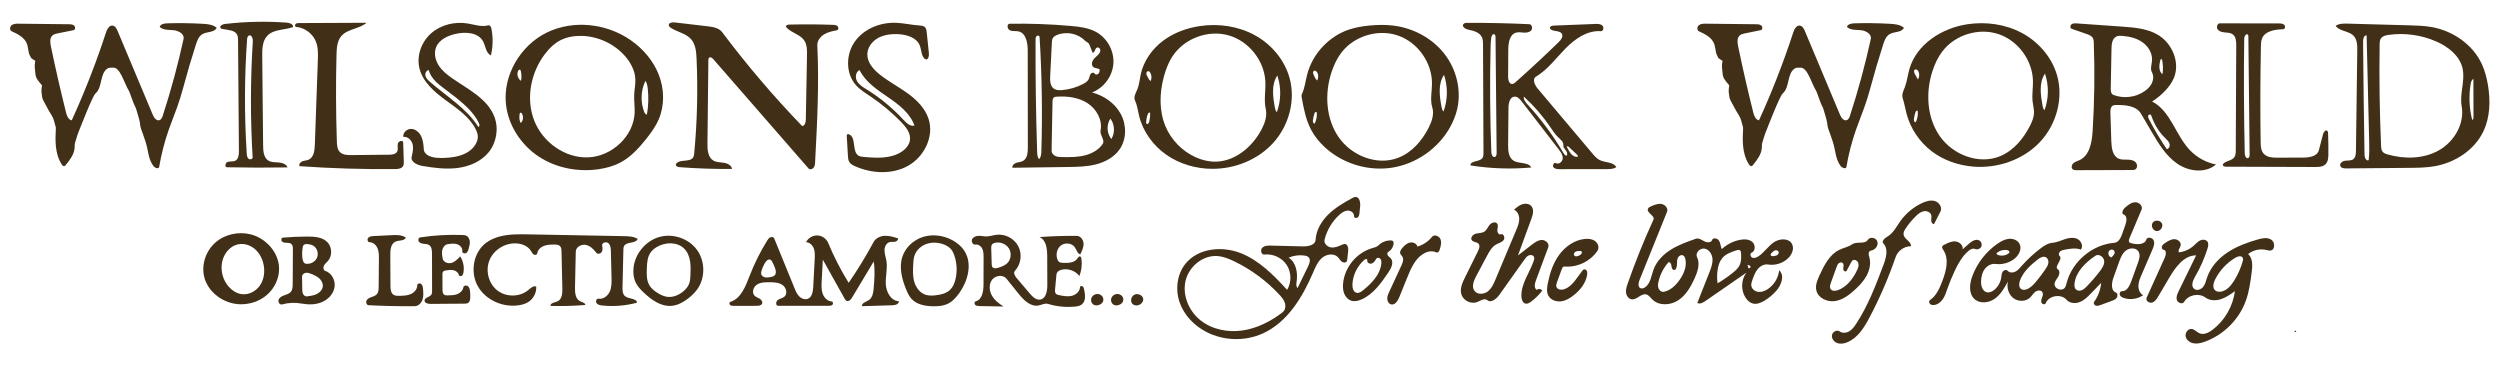 <?xml version="1.0" encoding="UTF-8" standalone="no"?><!DOCTYPE svg PUBLIC "-//W3C//DTD SVG 1.1//EN" "http://www.w3.org/Graphics/SVG/1.1/DTD/svg11.dtd"><svg width="100%" height="100%" viewBox="0 0 3006 440" version="1.1" xmlns="http://www.w3.org/2000/svg" xmlns:xlink="http://www.w3.org/1999/xlink" xml:space="preserve" xmlns:serif="http://www.serif.com/" style="fill-rule:evenodd;clip-rule:evenodd;stroke-linejoin:round;stroke-miterlimit:2;"><rect id="Artboard3" x="0" y="0" width="3005.45" height="439.391" style="fill:none;"/><g><g><path d="M745.946,195.414c-8.011,4.253 -16.893,6.681 -25.864,8.007c-24.972,3.69 -51.413,-1.329 -72.458,-15.268c-21.045,-13.939 -36.211,-36.97 -39.172,-62.038c-4.163,-35.241 17.148,-71.37 49.016,-86.978c31.868,-15.609 71.983,-11.049 101.06,9.291c14.9,10.422 27.224,24.864 33.752,41.835c6.528,16.972 6.958,36.494 -0.218,53.202c-3.716,8.65 -9.309,16.355 -15.176,23.717c-8.764,10.999 -18.519,21.638 -30.94,28.232m-70.801,-147.676c-8.007,3.811 -14.549,10.19 -19.93,17.238c-17.085,22.379 -23.107,53.538 -12.949,79.797c10.157,26.259 37.3,45.764 65.422,44.41c28.123,-1.354 54.149,-25.325 55.392,-53.453c0.325,-7.362 -0.885,-14.729 -0.537,-22.09c0.294,-6.23 1.702,-12.41 1.398,-18.639c-0.506,-10.38 -5.777,-20.055 -12.671,-27.832c-13.798,-15.566 -34.676,-24.596 -55.468,-23.99c-7.1,0.207 -14.244,1.507 -20.657,4.559m102.714,89.994c1.849,-10.407 2.167,-21.085 0.938,-31.583c-0.367,-3.141 -0.921,-6.391 -2.743,-8.977c-5.551,11.52 -6.109,25.343 -1.505,37.272c0.599,1.55 1.648,3.321 3.31,3.288m-152.223,-53.656c-0.949,-0.913 -2.44,0.373 -2.9,1.606c-1.529,4.099 0.114,9.148 3.762,11.563c0.765,-3.998 0.641,-8.163 -0.361,-12.108c-0.097,-0.384 -0.215,-0.787 -0.501,-1.061m0.87,51.434c-1.107,-0.35 -1.759,1.214 -1.856,2.371c-0.292,3.456 -0.473,7.295 1.71,9.989c2.848,-3.042 3.291,-8.063 1.019,-11.556c-0.22,-0.339 -0.488,-0.682 -0.873,-0.804l-0,-0Z" style="fill:#413017;fill-rule:nonzero;"/><path d="M2896.51,30.442c9.217,0.254 18.476,0.513 27.553,2.139c25.434,4.556 49.093,20.875 60.012,44.294c3.76,8.067 5.997,16.773 7.457,25.553c3.099,18.64 2.603,38.471 -5.521,55.531c-10.798,22.674 -34.331,37.779 -59.09,41.985c-10.085,1.713 -20.366,1.807 -30.595,1.896c-25.095,0.219 -50.191,0.437 -75.286,0.656c-2.719,0.023 -6.09,-0.371 -7.056,-2.913c-1.181,-3.109 2.578,-5.925 5.879,-6.331c3.301,-0.406 6.993,0.165 9.66,-1.823c2.905,-2.166 3.212,-6.327 3.259,-9.95c0.53,-40.247 1.06,-80.494 1.59,-120.741c0.083,-6.276 -0.101,-13.26 -4.468,-17.768c-5.781,-5.966 -16.649,-5.109 -21.525,-11.835c3.965,-2.889 9.271,-2.872 14.175,-2.736c24.652,0.681 49.304,1.362 73.956,2.043m33.066,19.523c-17.967,-7.935 -38.164,-10.742 -57.613,-8.008c-3.392,0.476 -7.113,1.334 -9.072,4.144c-1.498,2.148 -1.596,4.94 -1.636,7.559c-0.616,40.517 -0.039,81.052 1.729,121.536c0.112,2.545 0.297,5.282 1.899,7.263c1.463,1.81 3.811,2.61 6.047,3.253c20.358,5.851 43.244,5.44 61.672,-5.002c18.429,-10.442 31.059,-32.113 27.308,-52.96c-2.715,-15.087 4.469,-30.809 1,-45.741c-3.507,-15.095 -17.157,-25.783 -31.334,-32.044m-83.982,-7.435c-3.158,-0.24 -4.269,4.077 -4.243,7.244c0.369,45.519 0.948,91.036 1.736,136.55c0.056,3.215 2.153,7.756 4.973,6.21c0.973,-7.809 0.784,-15.712 0.594,-23.579c-1.02,-42.142 -2.04,-84.283 -3.06,-126.425m128.417,52.352c-2.25,1.171 -2.977,3.992 -3.38,6.496c-2.28,14.187 -1.629,28.839 1.9,42.769c1.278,-0.214 1.577,-1.893 1.575,-3.188c-0.032,-15.359 -0.064,-30.718 -0.095,-46.077Z" style="fill:#413017;fill-rule:nonzero;"/><path d="M804.135,30.461c-0.406,-2.972 3.912,-3.871 6.892,-3.522c13.28,1.555 26.561,3.111 39.841,4.667c6.419,0.752 13.568,1.905 17.451,7.071c29.733,39.562 61.892,77.301 96.235,112.935c3.377,-0.354 4.316,-4.775 4.379,-8.17c0.47,-25.687 0.941,-51.374 1.412,-77.061c0.111,-6.061 0.106,-12.546 -3.247,-17.597c-4.765,-7.18 -14.58,-9.034 -20.78,-15.018c-0.607,-0.586 -1.216,-1.314 -1.16,-2.155c0.104,-1.539 2.12,-2.005 3.661,-2.043c17.531,-0.432 35.074,-0.333 52.599,0.295c2.022,0.072 4.24,0.231 5.696,1.636c1.457,1.405 1.223,4.482 -0.762,4.872c-5.356,1.049 -10.84,2.148 -15.493,5.001c-4.652,2.852 -8.373,7.873 -8.109,13.324c2.264,46.669 -0.195,93.423 -2.653,140.082c-0.126,2.389 -0.306,4.937 -1.746,6.848c-1.44,1.911 -4.63,2.679 -6.203,0.875c-38.158,-43.79 -76.317,-87.579 -114.476,-131.368c-1.284,-1.474 -3.429,-3.055 -4.948,-1.824c-0.869,0.705 -0.952,1.977 -0.964,3.095c-0.372,33.4 -0.744,66.799 -1.116,100.198c-0.084,7.589 0.594,16.614 7.133,20.466c3.758,2.213 8.4,1.972 12.708,2.643c4.309,0.672 9.09,3.076 9.686,7.396c-20.972,0.204 -41.952,-0.491 -62.864,-2.083c-1.964,-0.15 -4.471,-0.813 -4.634,-2.776c-0.101,-1.221 0.863,-2.277 1.898,-2.931c5.935,-3.75 16.03,-0.321 19.197,-6.585c0.666,-1.317 0.82,-2.825 0.959,-4.295c3.569,-37.819 4.516,-75.886 2.832,-113.836c-0.369,-8.312 -1.13,-17.3 -6.632,-23.542c-6.217,-7.053 -16.596,-8.494 -24.433,-13.688c-1.074,-0.712 -2.185,-1.633 -2.359,-2.91l-0,0Z" style="fill:#413017;fill-rule:nonzero;"/><path d="M114.797,112.418c-3.694,3.19 -18.418,41.578 -19.259,43.527c-2.132,4.935 -3.799,10.739 -5.255,15.497c-0.638,2.084 -0.433,4.319 -0.592,6.493c-0.566,7.766 -5.675,14.348 -10.568,20.404c-0.486,0.602 -1.032,1.242 -1.788,1.406c-1.307,0.283 -2.407,-0.955 -3.129,-2.081c-8.55,-13.34 -7.746,-29.23 -7.023,-44.249c-3.716,-13.237 -1.93,-9.538 -8.721,-20.76c-1.01,-1.67 -2.361,-4.34 -4.482,-8.297c-1.518,-2.832 -3.229,-5.456 -3.457,-8.662c-0.37,-5.17 -1.4,-3.911 -0.036,-13.101c-5.754,-6.694 -7.722,-9.023 -8.099,-15.446c-0.377,-6.423 -1.264,-6.46 0.004,-14.014c-6.066,-4.034 -4.27,-2.183 -6.482,-6.404c-2.212,-4.221 -1.786,-9.349 -3.418,-13.825c-2.822,-7.738 -10.985,-11.94 -18.488,-15.335c-2.646,-1.198 -2.279,-5.458 -0.004,-7.264c2.275,-1.805 5.434,-1.856 8.338,-1.824c20.137,0.223 40.274,0.446 60.411,0.669c2.265,0.025 4.755,0.135 6.422,1.668c1.667,1.534 1.461,4.999 -0.759,5.449c-6.302,1.279 -12.603,2.558 -18.905,3.837c-2.264,0.46 -4.641,0.973 -6.378,2.497c-3.515,3.084 -2.875,8.63 -1.923,13.208c5.524,26.557 11.579,53.002 18.162,79.316c1.011,4.043 2.782,8.821 6.88,9.574c15.709,-34.373 29.463,-69.639 41.175,-105.571c1.308,-4.01 3.895,-8.909 8.071,-8.318c3.075,0.436 4.777,3.706 5.979,6.57c14.049,33.485 28.099,66.97 42.148,100.454c1.501,3.577 4.489,7.885 8.155,6.622c2.243,-0.773 3.256,-3.313 3.99,-5.568c9.839,-30.227 18.168,-60.945 24.947,-92.001c1.269,-5.812 -5.76,-9.984 -11.682,-10.548c-5.922,-0.563 -12.674,0.141 -17.01,-3.931c0.902,-3.445 5.349,-4.259 8.908,-4.366c14.391,-0.431 28.8,-0.232 43.174,0.594c5.817,0.335 12.086,0.956 16.444,4.825c-2.756,5.864 -11.623,4.349 -17.216,7.621c-4.351,2.545 -6.247,7.746 -7.789,12.545c-5.542,17.251 -10.659,34.638 -15.344,52.141c-2.089,7.801 -4.491,15.519 -7.199,23.128c-3.267,9.179 -6.977,18.195 -10.193,27.392c-5.044,14.427 -8.861,29.283 -11.397,44.355c-0.51,3.031 -5.285,1.346 -7.067,-1.159c-6.558,-9.217 -5.548,-17.514 -9.466,-29.502c-5.71,-17.477 -5.627,-13.589 -6.808,-23.139c-0.263,-2.121 -3.242,-12.359 -4.57,-16.468c-3.489,-6.54 -6.487,-16.708 -8.155,-20.477c-6.558,-10.631 -10.731,-29.708 -19.988,-28.562c-2.049,0.254 -4.142,-0.194 -5.893,0.9c-9.718,6.074 -5.992,22.691 -14.665,30.18Z" style="fill:#413017;fill-rule:nonzero;"/><path d="M2544.65,126.272c-1.417,0.013 -2.898,0.042 -4.143,0.718c-2.815,1.53 -3.072,5.4 -2.969,8.603c0.367,11.454 0.735,22.908 1.102,34.362c0.256,7.969 1.556,17.58 8.85,20.8c3.202,1.414 6.849,1.17 10.349,1.204c3.5,0.035 7.291,0.501 9.819,2.923c2.527,2.422 2.708,7.388 -0.424,8.952c-1.155,0.577 -2.499,0.593 -3.79,0.597c-22.19,0.069 -44.379,0.138 -66.569,0.207c-1.645,0.005 -3.447,-0.045 -4.691,-1.121c-2.107,-1.82 -1.202,-5.471 0.889,-7.308c2.091,-1.838 4.924,-2.515 7.441,-3.704c12.156,-5.738 14.829,-21.565 15.668,-34.982c2.213,-35.37 2.672,-70.85 1.376,-106.266c-0.066,-1.799 -0.152,-3.663 -0.97,-5.267c-1.449,-2.841 -4.747,-4.12 -7.761,-5.161c-5.961,-2.06 -11.922,-4.121 -17.883,-6.181c-2.087,-0.721 -1.909,-4.066 -0.15,-5.401c1.758,-1.335 4.178,-1.24 6.381,-1.084c18.103,1.281 36.206,2.562 54.309,3.843c14.702,1.041 29.982,2.251 42.744,9.624c17.583,10.157 27.426,33.46 19.623,52.206c-2.451,5.888 -6.38,11.061 -10.8,15.657c-4.599,4.783 -9.772,9.013 -15.372,12.571c22.215,11.348 28.185,40.307 45.351,58.407c8.375,8.83 19.543,14.972 31.486,17.313c-12.605,10.928 -32.727,8.563 -46.482,-0.875c-13.756,-9.438 -22.633,-24.295 -31.08,-38.68c-4.221,-7.19 -8.443,-14.38 -12.665,-21.569c-5.568,-9.484 -18.642,-10.49 -29.639,-10.388m7.21,-83.109c-2.465,-0.194 -5.06,-0.26 -7.276,0.837c-4.881,2.416 -5.631,8.944 -5.734,14.389c-0.302,15.961 -0.604,31.921 -0.905,47.882c-0.057,3.016 0.342,6.759 3.15,7.86c12.426,4.869 27.272,2.978 38.081,-4.85c3.503,-2.536 6.649,-5.731 8.416,-9.678c1.766,-3.948 1.997,-8.725 -0.08,-12.519c-2.328,-4.254 -0.31,-9.447 0.053,-14.283c0.646,-8.583 -4.389,-16.916 -11.401,-21.907c-7.011,-4.992 -15.724,-7.053 -24.304,-7.731m51.708,123.06c-7.453,-7.264 -13.148,-16.32 -16.468,-26.184c-0.308,-0.916 -0.703,-1.955 -1.611,-2.287c-1.18,-0.431 -2.45,0.741 -2.612,1.987c-0.162,1.246 0.424,2.455 0.999,3.572c6.401,12.433 13.564,24.475 21.433,36.036c2.769,-0.337 4.113,-3.89 3.289,-6.556c-0.823,-2.665 -3.033,-4.621 -5.03,-6.568m-3.451,-76.914c0.948,-5.907 0.774,-11.993 -0.509,-17.837c-0.531,-0.13 -1.061,-0.261 -1.592,-0.392c-1.977,6.215 -2.993,14.158 2.101,18.229l0,0Z" style="fill:#413017;fill-rule:nonzero;"/><path d="M2372.3,200.3c-17.792,-1.497 -35.347,-7.553 -49.563,-18.355c-14.635,-11.122 -25.444,-27.186 -30.233,-44.933c-1.702,-6.306 -2.667,-12.811 -4.722,-19.011c-1.44,-4.343 0.954,-8.895 2.597,-13.165c2.699,-7.011 3.443,-14.611 5.509,-21.835c8.518,-29.789 38.92,-49.193 69.557,-53.819c22.25,-3.359 45.687,-0.2 65.543,10.388c19.856,10.588 35.834,28.825 42.228,50.4c8.333,28.118 -0.623,60.155 -20.913,81.329c-20.289,21.175 -50.78,31.46 -80.003,29.001m-48.656,-115.012c-8.548,26.048 -6.812,56.387 9.015,78.771c15.828,22.384 47.038,34.221 72.354,23.701c16.193,-6.729 28.098,-21.175 35.991,-36.834c2.35,-4.664 4.439,-9.613 4.66,-14.831c0.198,-4.67 -1.111,-9.26 -1.642,-13.904c-0.947,-8.275 0.583,-16.631 0.401,-24.958c-0.548,-24.942 -18.125,-48.616 -41.844,-56.353c-23.718,-7.738 -51.874,1.016 -67.024,20.837c-5.372,7.027 -9.153,15.168 -11.911,23.571m135.255,3.181c-7.424,10.974 -5.332,25.549 -2.945,38.581c0.365,1.993 0.826,4.157 2.389,5.448c5.118,-14.056 5.317,-29.848 0.556,-44.029m-156.554,-4.693c-1.642,1.135 -0.812,3.685 0.174,5.421c1.207,2.125 2.414,4.25 3.621,6.375c1.686,-2.727 1.995,-6.26 0.81,-9.239c-0.748,-1.88 -2.941,-3.708 -4.605,-2.557m0.854,50.981c-0.921,2.727 -1.562,5.548 -1.912,8.404c-0.21,1.713 0.482,4.194 2.165,3.815c2.103,-4.144 2.948,-8.916 2.393,-13.53c-0.465,-1.211 -2.231,0.082 -2.646,1.311l-0,0Z" style="fill:#413017;fill-rule:nonzero;"/><path d="M1914.68,184.527c2.56,3.036 5.222,6.154 8.776,7.927c6.651,3.318 16.272,2.031 20.002,8.461c-3.185,2.345 -7.44,2.442 -11.395,2.446c-18.903,0.017 -37.807,0.035 -56.711,0.052c-2.706,0.002 -5.817,-0.184 -7.463,-2.332c-1.645,-2.148 0.669,-6.301 3.004,-4.933c3.474,2.035 7.982,-1.87 8.111,-5.895c0.129,-4.024 -2.454,-7.569 -4.915,-10.756c-14.811,-19.185 -29.623,-38.369 -44.435,-57.554c-2.183,-2.827 -4.944,-5.938 -8.512,-5.769c-5.621,0.267 -7.297,7.706 -7.351,13.333c-0.144,14.881 -0.288,29.762 -0.433,44.643c-0.066,6.84 0.43,14.826 6.066,18.703c6.641,4.567 17.994,1.454 21.842,8.536c-24.377,2.206 -49.028,1.365 -73.197,-2.498c-0.19,-6.001 10.759,-3.959 14.34,-8.778c1.285,-1.73 1.329,-4.054 1.32,-6.209c-0.181,-43.453 -0.362,-86.905 -0.542,-130.357c-0.013,-2.934 -0.046,-5.968 -1.256,-8.64c-2.66,-5.87 -9.822,-7.945 -16.155,-9.139c-3.594,-0.678 -8.341,-3.685 -6.252,-6.688c0.994,-1.429 3.014,-1.578 4.755,-1.585c24.868,-0.102 49.738,0.43 74.578,1.595c3.213,0.15 4.315,4.987 2.232,7.438c-2.082,2.451 -5.691,2.878 -8.901,2.676c-3.21,-0.202 -6.516,-0.843 -9.583,0.127c-7.577,2.396 -9.002,12.33 -9.053,20.277c-0.069,10.912 -0.139,21.823 -0.208,32.735c-0.024,3.786 1.316,8.945 5.089,8.645c1.47,-0.117 2.685,-1.143 3.787,-2.121c17.7,-15.707 35.04,-31.818 52.003,-48.316c2.732,-2.658 5.67,-6.559 3.796,-9.877c-2.779,-4.919 -12.49,-1.827 -14.551,-7.087c0.167,-2.093 2.89,-2.736 4.988,-2.818c16.581,-0.656 33.161,-1.311 49.742,-1.966c3.015,-0.119 6.4,-0.104 8.557,2.006c2.158,2.11 1.134,6.923 -1.875,6.699c-16.309,-1.217 -31.199,9.217 -42.642,20.901c-11.443,11.684 -21.347,25.335 -35.376,33.74c-4.737,2.837 -1.555,10.1 2.005,14.321c21.938,26.019 43.875,52.038 65.813,78.057m-121.58,-139.475c-0.623,4.119 -0.735,8.296 -0.832,12.461c-0.98,41.802 -0.676,83.634 0.911,125.418c0.107,2.797 1.618,6.659 4.274,5.776c1.807,-0.601 2.111,-2.986 2.093,-4.89c-0.442,-46.359 -0.884,-92.719 -1.326,-139.078c-0.013,-1.354 -0.214,-3.005 -1.46,-3.534c-1.892,-0.804 -3.353,1.814 -3.66,3.847m86.636,129.651c0.5,-3.956 -3.277,-6.931 -6.182,-9.662c-3.906,-3.673 -6.795,-8.268 -9.817,-12.696c-9.026,-13.224 -19.607,-25.385 -31.455,-36.153c-0.666,3.581 2.03,6.823 4.494,9.507c16.276,17.726 30.679,37.17 42.892,57.905c0.951,1.614 2.153,3.416 4.015,3.623c1.554,-1.75 0.448,-4.528 -0.985,-6.379c-1.433,-1.851 -3.256,-3.823 -2.962,-6.145m16.225,10.992c-3.228,-3.039 -6.457,-6.078 -9.686,-9.117c-0.758,-0.714 -2.431,-1.099 -2.442,-0.058c1.727,2.701 2.937,5.74 4.962,8.225c2.024,2.486 5.223,4.402 8.346,3.68c0.437,-0.968 -0.406,-2.002 -1.18,-2.73l0,0Z" style="fill:#413017;fill-rule:nonzero;"/><path d="M1676.15,30.872c23.434,3.08 45.824,15.033 60.421,33.622c14.596,18.589 20.895,43.762 15.534,66.781c-1.852,7.948 -5.014,15.566 -9.067,22.65c-14.404,25.169 -40.636,43.224 -69.29,47.69c-28.654,4.466 -59.136,-4.749 -80.517,-24.341c-6.604,-6.052 -12.39,-13.062 -16.609,-20.964c-6.352,-11.896 -8.969,-25.376 -11.376,-38.646c-0.267,-1.471 -0.519,-3.055 0.118,-4.409c3.514,-7.467 4.346,-15.869 6.426,-23.855c6.454,-24.777 26.014,-45.732 50.288,-53.875c7.937,-2.662 16.258,-4.02 24.592,-4.819c9.803,-0.94 19.716,-1.118 29.48,0.166m-75.198,56.062c-8.449,25.839 -6.771,55.877 8.766,78.186c15.537,22.308 46.19,34.435 71.535,24.6c16.415,-6.369 28.748,-20.629 36.66,-36.359c3.774,-7.503 6.734,-16.164 4.274,-24.195c-2.783,-9.086 -0.474,-18.844 -0.363,-28.347c0.292,-25.267 -16.949,-49.786 -40.826,-58.058c-23.877,-8.271 -52.592,0.328 -67.992,20.361c-5.448,7.088 -9.275,15.315 -12.054,23.812m135.328,3.087c-7.465,10.948 -5.369,25.54 -2.973,38.573c0.368,2 0.834,4.174 2.411,5.458c5.114,-14.057 5.316,-29.848 0.562,-44.031m-156.809,-4.489c-1.088,1.059 -0.582,2.871 -0.004,4.275c1.057,2.569 2.198,5.253 4.367,6.99c1.352,-2.696 1.532,-5.953 0.488,-8.782c-0.75,-2.031 -3.301,-3.994 -4.851,-2.483m1.078,50.773c-0.92,2.726 -1.562,5.547 -1.911,8.404c-0.21,1.712 0.481,4.193 2.165,3.814c2.103,-4.143 2.947,-8.916 2.393,-13.53c-0.465,-1.211 -2.232,0.083 -2.647,1.312l0,-0Z" style="fill:#413017;fill-rule:nonzero;"/><path d="M1346.28,179.496c-6.514,9.423 -17.244,15.264 -28.338,18.118c-11.094,2.854 -22.677,3.028 -34.131,3.186c-22.167,0.306 -44.334,0.612 -66.5,0.918c-0.567,-2.708 2.043,-5.092 4.671,-5.955c2.629,-0.863 5.54,-0.889 7.975,-2.202c5.268,-2.841 5.921,-10.002 5.914,-15.986c-0.045,-38.861 -0.091,-77.722 -0.136,-116.583c-0.011,-9.234 -1.872,-20.982 -10.843,-23.171c-3.51,-0.856 -7.412,0.117 -10.682,-1.423c-3.269,-1.539 -3.812,-7.78 -0.198,-7.839c24.476,-0.4 48.972,0.477 73.357,2.625c10.622,0.936 21.552,2.214 30.864,7.407c13.253,7.39 21.583,22.802 20.505,37.937c-1.077,15.136 -11.506,29.213 -25.672,34.651c14.364,3.759 27.601,12.915 34.616,26.001c7.014,13.086 7.041,30.103 -1.402,42.316m-68.64,9.405c8.82,0.074 17.746,0.137 26.321,-1.931c8.575,-2.069 16.9,-6.522 21.872,-13.808c3.213,-4.708 -3.644,-10.696 -2.524,-16.283c2.536,-12.655 -4.917,-25.864 -15.763,-32.86c-10.846,-6.995 -24.375,-8.648 -37.25,-7.746c-1.042,0.073 -2.137,0.18 -2.994,0.778c-1.541,1.075 -1.724,3.246 -1.759,5.125c-0.369,19.7 -0.738,39.401 -1.107,59.102c-0.054,2.844 2.195,5.323 4.811,6.441c2.616,1.117 5.548,1.158 8.393,1.182m41.339,-131.678c-2.615,1.1 -2.364,6.034 -5.191,6.267c-1.163,-2.941 -2.326,-5.883 -3.489,-8.824c-0.37,-0.937 -0.753,-1.895 -1.423,-2.647c-1.141,-1.28 -2.948,-1.786 -4.148,-3.011c-8.453,-8.637 -22.237,-11.552 -33.463,-7.076c-2.176,0.868 -4.372,2.1 -5.477,4.166c-0.831,1.554 -0.937,3.38 -1.025,5.141c-0.669,13.413 -1.339,26.826 -2.008,40.239c-0.271,5.429 -0.118,11.805 4.269,15.016c2.826,2.068 6.62,2.132 10.11,1.836c8.778,-0.745 17.402,-3.261 25.204,-7.353c2.864,-1.502 5.786,-3.404 7.032,-6.387c0.764,-1.829 0.837,-3.946 1.939,-5.593c1.102,-1.646 4.008,-2.285 4.873,-0.503c0.769,1.583 3.27,1.47 4.498,0.21c1.228,-1.26 1.523,-3.133 1.758,-4.877c-1.884,-2.06 -5.43,-1.415 -7.656,-3.1c-2.562,-1.939 -2.149,-6.063 -0.341,-8.718c1.809,-2.656 4.607,-4.472 6.666,-6.938c1.201,-1.437 2.175,-3.255 1.897,-5.107c-0.278,-1.851 -2.299,-3.467 -4.025,-2.741m-69.626,134.184c2.41,-2.339 2.675,-6.055 2.777,-9.413c1.389,-45.609 0.69,-91.281 -2.096,-136.826c-0.034,-0.565 -0.078,-1.159 -0.387,-1.633c-0.767,-1.178 -2.739,-0.837 -3.584,0.287c-0.845,1.123 -0.886,2.637 -0.892,4.043c-0.188,44.808 0.445,89.62 1.899,134.404c0.104,3.195 0.297,6.633 2.283,9.138m85.785,-48.778c-4.886,7.293 -4.391,17.76 1.162,24.558c4.595,-7.403 4.111,-17.622 -1.162,-24.558l-0,0Z" style="fill:#413017;fill-rule:nonzero;"/><path d="M1550.65,94.024c7.269,26.694 -0.817,56.623 -19.254,77.25c-18.437,20.627 -46.352,31.912 -74.018,31.731c-19.484,-0.127 -39.056,-5.769 -55.021,-16.939c-15.966,-11.17 -28.13,-27.966 -32.742,-46.897c-1.522,-6.25 -2.263,-12.768 -4.962,-18.607c-1.871,-4.047 0.914,-8.549 2.669,-12.647c2.528,-5.9 2.947,-12.451 4.334,-18.717c3.508,-15.858 13.425,-29.95 26.328,-39.814c12.903,-9.864 28.636,-15.66 44.702,-18.037c22.513,-3.331 46.225,0.05 66.172,11.007c19.947,10.957 35.813,29.711 41.792,51.67m-149.456,57.434c6.857,16.659 20.333,30.486 36.809,37.77c6.725,2.972 13.963,4.894 21.312,5.143c24.483,0.831 46.422,-17.248 57.701,-38.994c3.857,-7.435 6.81,-15.93 4.954,-24.098c-2.46,-10.822 0.018,-22.115 -0.523,-33.2c-1.24,-25.354 -20.066,-48.883 -44.532,-55.654c-24.465,-6.77 -52.71,3.733 -66.807,24.843c-5.028,7.529 -8.318,16.101 -10.678,24.841c-5.252,19.455 -5.905,40.714 1.764,59.349m134.691,-60.663c-7.465,10.947 -5.368,25.54 -2.972,38.572c0.367,2.001 0.834,4.174 2.41,5.459c5.114,-14.057 5.316,-29.848 0.562,-44.031m-155.051,-5.223c-1.229,-0.138 -2.281,1.069 -2.428,2.298c-0.148,1.228 0.358,2.433 0.881,3.555c1.054,2.262 2.277,4.533 4.205,6.119c1.568,-3.235 1.347,-7.271 -0.564,-10.317c-0.489,-0.78 -1.178,-1.553 -2.094,-1.655m-2.68,61.477c-0.021,0.632 0.006,1.339 0.456,1.783c1.163,1.147 2.83,-0.795 3.21,-2.383c0.837,-3.491 1.206,-7.094 1.094,-10.683c-0.586,-1.197 -2.337,0.123 -2.803,1.372c-1.18,3.17 -1.844,6.531 -1.957,9.911Z" style="fill:#413017;fill-rule:nonzero;"/><path d="M1116.87,63.729c0.331,3.196 -0.283,7.614 -3.488,7.843c-5.656,-2.609 -5.131,-10.638 -7.296,-16.479c-3.655,-9.863 -15.703,-13.571 -26.213,-14.009c-8.187,-0.341 -16.665,0.566 -23.867,4.477c-7.201,3.91 -12.901,11.271 -13.121,19.463c-0.261,9.784 6.935,18.138 14.558,24.277c10.554,8.499 22.678,14.824 33.672,22.746c10.994,7.922 21.187,17.987 25.386,30.871c6.857,21.036 -5.066,45.361 -24.321,56.259c-19.255,10.898 -43.76,9.719 -63.983,0.743c-2.72,-1.207 -5.527,-2.676 -7.047,-5.233c-1.273,-2.141 -1.453,-4.736 -1.602,-7.222c-0.474,-7.905 -0.948,-15.81 -1.421,-23.715c-0.048,-0.798 -0.034,-1.738 0.609,-2.214c0.54,-0.401 1.301,-0.286 1.934,-0.058c9.42,3.392 3.169,21.107 11.972,25.877c1.723,0.935 3.737,1.134 5.689,1.314c15.498,1.422 32.286,2.392 45.403,-5.983c5.148,-3.286 9.626,-8.308 10.398,-14.366c1.049,-8.238 -4.798,-15.634 -10.587,-21.588c-11.222,-11.54 -23.648,-21.91 -37.01,-30.886c-6.063,-4.072 -12.404,-7.93 -17.283,-13.365c-12.626,-14.065 -12.337,-37.06 -1.408,-52.48c10.928,-15.421 30.6,-23.298 49.487,-22.596c9.403,0.35 18.643,2.596 28.031,3.221c2.314,0.154 4.843,0.29 6.564,1.844c1.777,1.603 2.136,4.212 2.383,6.593c0.853,8.222 1.707,16.444 2.561,24.666m-74.858,43.778c16.402,10.154 31.412,22.554 44.481,36.743c3.499,3.799 8.084,8.12 13.045,6.683c-5.311,-14.954 -18.856,-25.21 -31.947,-34.181c-13.091,-8.97 -27.041,-18.241 -34.011,-32.498c-4.726,2.013 -5.592,8.812 -3.1,13.304c2.492,4.492 7.165,7.245 11.532,9.949l0,-0Z" style="fill:#413017;fill-rule:nonzero;"/><path d="M422.732,186.478c15.018,-0.156 30.036,-0.313 45.054,-0.469c3.643,-0.038 7.98,-0.47 9.721,-3.67c1.551,-2.851 0.153,-6.421 0.813,-9.599c0.66,-3.177 6.353,-4.737 6.458,-1.494c0.247,7.663 0.495,15.326 0.742,22.989c0.058,1.792 0.095,3.676 -0.738,5.264c-1.737,3.311 -6.203,3.778 -9.942,3.811c-38.272,0.339 -76.558,-0.83 -114.739,-3.503c-1.036,-2.322 1.097,-4.94 3.467,-5.861c2.371,-0.921 5.04,-0.879 7.381,-1.873c6.2,-2.632 7.351,-10.769 7.591,-17.5c1.21,-33.983 2.42,-67.967 3.631,-101.95c0.266,-7.482 0.496,-15.199 -2.162,-22.198c-3.738,-9.841 -13.407,-17.151 -23.894,-18.064c-1.491,-0.13 -1.788,-2.459 -0.71,-3.499c1.078,-1.039 2.735,-1.107 4.232,-1.114c27.048,-0.125 54.096,-0.25 81.145,-0.375c-8.759,7.559 -22.907,7.198 -30.388,16.023c-5.065,5.975 -5.56,14.462 -5.762,22.294c-0.899,34.863 -0.76,69.752 0.415,104.607c0.147,4.366 0.473,9.143 3.459,12.332c3.461,3.699 9.16,3.902 14.226,3.849l-0,0Z" style="fill:#413017;fill-rule:nonzero;"/><path d="M590.913,34.523c2.062,10.574 1.849,21.586 -0.621,32.073c-6.076,-2.66 -6.312,-11.039 -9.463,-16.875c-5.673,-10.505 -20.366,-11.646 -32.047,-9.178c-9.95,2.103 -20.567,6.78 -24.375,16.21c-2.828,7.002 -1.107,15.225 2.895,21.628c4.003,6.403 10.026,11.268 16.219,15.59c19.275,13.45 42.9,24.716 51.061,46.757c5.249,14.178 2.368,31.06 -7.286,42.695c-9.023,10.872 -22.993,16.744 -37.006,18.547c-14.014,1.803 -28.225,-0.071 -42.161,-2.393c-6.382,-1.063 -14.609,-4.82 -13.123,-11.117c1.178,-4.99 2.356,-10.224 1.048,-15.182c-1.309,-4.957 -5.994,-9.429 -11.058,-8.627c-0.923,-5.173 4.48,-9.955 9.726,-9.662c5.247,0.294 9.664,4.406 11.869,9.176c2.205,4.77 2.618,10.143 2.998,15.384c0.548,7.55 10.287,10.09 17.854,10.307c16.68,0.478 36.236,-2.211 44.552,-16.679c1.613,-2.807 2.694,-5.998 2.573,-9.233c-0.108,-2.913 -1.176,-5.708 -2.471,-8.319c-7.552,-15.224 -22.457,-25.132 -36.189,-35.144c-13.732,-10.012 -27.701,-22.033 -31.627,-38.568c-3.608,-15.196 2.637,-31.939 14.447,-42.159c11.81,-10.22 28.477,-14.06 43.881,-11.484c8.183,1.369 16.558,4.414 24.547,2.17c2.013,-0.565 3.357,2.03 3.757,4.083m-15.097,113.343c-6.082,-12.281 -16.587,-21.739 -27.283,-30.308c-3.906,-3.128 -7.871,-6.181 -11.892,-9.158c-8.775,-6.493 -18.465,-13.526 -21.114,-24.116c-3.004,0.253 -4.699,3.962 -3.974,6.889c0.725,2.926 3.053,5.145 5.318,7.135c20.043,17.621 44.083,31.733 58.293,54.322c1.795,-0.45 1.473,-3.106 0.652,-4.764Z" style="fill:#413017;fill-rule:nonzero;"/><path d="M316.392,175.391c0.065,6.513 0.712,14.137 6.206,17.636c3.618,2.305 8.224,2.01 12.501,2.336c4.278,0.327 9.145,1.897 10.614,5.927c-24.259,0.386 -48.525,0.333 -72.782,-0.159c-3.077,-0.062 -2.108,-5.437 0.799,-6.447c2.907,-1.01 6.3,-0.034 9.071,-1.372c3.995,-1.929 4.513,-7.309 4.478,-11.745c-0.351,-44.337 -0.702,-88.673 -1.053,-133.01c-0.018,-2.275 -0.056,-4.637 -1.051,-6.683c-2.892,-5.945 -11.186,-5.681 -17.66,-7.018c-0.869,-0.179 -1.797,-0.447 -2.33,-1.156c-1.654,-2.202 2.015,-4.485 4.75,-4.809c24.791,-2.936 49.864,-3.501 74.762,-1.682c3.519,0.257 8.18,1.887 7.677,5.379c-10.347,3.726 -23.195,2.366 -30.832,10.279c-6.037,6.257 -6.315,15.919 -6.228,24.613c0.359,35.97 0.718,71.941 1.078,107.911m-12.624,13.809c-2.775,-46.433 -2.7,-93.037 0.225,-139.461c0.212,-3.368 -1.454,-8.277 -4.603,-7.067c-1.777,0.683 -2.186,2.968 -2.32,4.867c-3.199,45.629 -3.322,91.474 -0.367,137.12c0.144,2.22 0.41,4.683 2.084,6.148c1.674,1.464 5.114,0.614 4.981,-1.607Z" style="fill:#413017;fill-rule:nonzero;"/><path d="M2721.68,184.603c3.979,4.661 10.937,5 17.065,4.978c10.217,-0.036 20.435,-0.072 30.652,-0.108c7.448,-0.026 16.883,-1.496 18.757,-8.704c1.684,-6.476 3.367,-12.951 5.051,-19.427c0.646,-2.485 2.949,-5.639 5.002,-4.097c0.931,0.698 1.055,2.023 1.096,3.186c0.289,8.222 0.407,16.45 0.353,24.677c-0.028,4.419 -0.306,9.327 -3.46,12.422c-3.161,3.101 -8.084,3.277 -12.513,3.262c-35.69,-0.118 -71.379,-0.237 -107.068,-0.355c-1.611,-0.006 -3.725,-0.438 -3.878,-2.042c-0.093,-0.975 0.676,-1.812 1.465,-2.391c3.922,-2.878 9.794,-3.117 12.49,-7.165c1.519,-2.281 1.583,-5.198 1.595,-7.939c0.192,-42.13 0.383,-84.259 0.574,-126.389c0.022,-4.762 -0.293,-10.248 -4.085,-13.13c-2.591,-1.97 -6.08,-2.106 -9.323,-2.378c-3.244,-0.272 -6.807,-0.947 -8.793,-3.527c-1.985,-2.579 -0.702,-7.436 2.553,-7.431c23.636,0.039 47.272,0.078 70.909,0.117c2.291,0.004 4.837,0.107 6.466,1.718c1.63,1.61 1.046,5.199 -1.244,5.264c-9.755,0.28 -21.574,1.887 -25.393,10.867c-1.274,2.995 -1.364,6.341 -1.43,9.595c-0.783,38.369 -0.887,76.752 -0.314,115.125c0.073,4.869 0.311,10.169 3.473,13.872m-18.477,5.437c1.537,-0.623 1.762,-2.67 1.744,-4.329c-0.502,-47.29 -1.004,-94.58 -1.506,-141.87c-0.007,-0.716 -0.033,-1.486 -0.462,-2.059c-1.685,-2.245 -4.468,1.644 -4.508,4.451c-0.655,46.129 -0.438,92.27 0.65,138.391c0.063,2.679 1.599,6.424 4.082,5.416l-0,0Z" style="fill:#413017;fill-rule:nonzero;"/><path d="M2143.53,112.418c-3.693,3.19 -18.417,41.578 -19.259,43.527c-2.132,4.935 -3.798,10.739 -5.255,15.497c-0.638,2.084 -0.433,4.319 -0.591,6.493c-0.566,7.766 -5.675,14.348 -10.569,20.404c-0.486,0.602 -1.031,1.242 -1.787,1.406c-1.308,0.283 -2.408,-0.955 -3.129,-2.081c-8.55,-13.34 -7.746,-29.23 -7.023,-44.249c-3.717,-13.237 -1.93,-9.538 -8.721,-20.76c-1.01,-1.67 -2.361,-4.34 -4.482,-8.297c-1.519,-2.832 -3.229,-5.456 -3.458,-8.662c-0.369,-5.17 -1.4,-3.911 -0.036,-13.101c-5.754,-6.694 -7.721,-9.023 -8.099,-15.446c-0.377,-6.423 -1.263,-6.46 0.005,-14.014c-6.067,-4.034 -4.27,-2.183 -6.482,-6.404c-2.212,-4.221 -1.786,-9.349 -3.419,-13.825c-2.821,-7.738 -10.985,-11.94 -18.488,-15.335c-2.646,-1.198 -2.278,-5.458 -0.003,-7.264c2.275,-1.805 5.433,-1.856 8.337,-1.824c20.137,0.223 40.274,0.446 60.412,0.669c2.265,0.025 4.754,0.135 6.421,1.668c1.668,1.534 1.461,4.999 -0.759,5.449c-6.301,1.279 -12.603,2.558 -18.905,3.837c-2.264,0.46 -4.64,0.973 -6.377,2.497c-3.516,3.084 -2.876,8.63 -1.923,13.208c5.523,26.557 11.579,53.002 18.162,79.316c1.011,4.043 2.781,8.821 6.88,9.574c15.708,-34.373 29.463,-69.639 41.175,-105.571c1.307,-4.01 3.894,-8.909 8.07,-8.318c3.076,0.436 4.778,3.706 5.98,6.57c14.049,33.485 28.098,66.97 42.148,100.454c1.5,3.577 4.488,7.885 8.155,6.622c2.243,-0.773 3.256,-3.313 3.99,-5.568c9.838,-30.227 18.167,-60.945 24.947,-92.001c1.269,-5.812 -5.761,-9.984 -11.682,-10.548c-5.922,-0.563 -12.674,0.141 -17.01,-3.931c0.901,-3.445 5.348,-4.259 8.908,-4.366c14.39,-0.431 28.8,-0.232 43.173,0.594c5.817,0.335 12.087,0.956 16.444,4.825c-2.755,5.864 -11.623,4.349 -17.216,7.621c-4.35,2.545 -6.246,7.746 -7.788,12.545c-5.542,17.251 -10.659,34.638 -15.345,52.141c-2.088,7.801 -4.49,15.519 -7.198,23.128c-3.267,9.179 -6.978,18.195 -10.193,27.392c-5.044,14.427 -8.862,29.283 -11.397,44.355c-0.51,3.031 -5.285,1.346 -7.067,-1.159c-6.558,-9.217 -5.549,-17.514 -9.466,-29.502c-5.711,-17.477 -5.628,-13.589 -6.809,-23.139c-0.262,-2.121 -3.241,-12.359 -4.569,-16.468c-3.489,-6.54 -6.488,-16.708 -8.156,-20.477c-6.558,-10.631 -10.731,-29.708 -19.987,-28.562c-2.049,0.254 -4.143,-0.194 -5.894,0.9c-9.718,6.074 -5.991,22.691 -14.665,30.18Z" style="fill:#413017;fill-rule:nonzero;"/></g><g><path d="M1050.45,290.936c2.553,-4.746 8.176,-7.185 13.561,-7.393c5.385,-0.207 10.648,1.444 15.784,3.076c0.46,2.037 -1.721,3.772 -3.783,4.104c-2.062,0.331 -4.214,-0.138 -6.24,0.369c-4.084,1.023 -6.252,5.699 -6.246,9.909c0.006,4.21 1.571,8.246 2.279,12.395c1.589,9.314 -1.175,18.831 -0.724,28.269c0.451,9.438 6.179,20.137 15.62,20.493c0.54,3.329 -4.039,4.782 -7.409,4.886c-12.266,0.381 -24.533,0.747 -36.799,1.098c-0.649,-3.853 4.839,-5.13 8.13,-7.237c4.557,-2.917 5.452,-9.083 5.903,-14.474c0.892,-10.669 1.78,-21.472 0.007,-32.03c-8.633,14.408 -17.266,28.817 -25.898,43.225c-1.462,2.44 -3.954,5.258 -6.579,4.164c-1.226,-0.511 -1.96,-1.75 -2.609,-2.91c-8.692,-15.556 -17.385,-31.113 -26.078,-46.669c-0.459,8.586 -0.918,17.172 -1.377,25.758c-0.272,5.077 -0.523,10.308 1.16,15.106c1.682,4.798 5.799,9.112 10.874,9.423c1.705,0.105 2.083,2.773 0.856,3.962c-1.226,1.189 -3.121,1.26 -4.829,1.259c-20.141,-0.007 -40.282,-0.013 -60.424,-0.02c-3.037,-0.001 -3.002,-5.047 -0.58,-6.879c2.423,-1.832 5.802,-2.094 8.099,-4.081c4.138,-3.577 2.245,-10.912 -2.233,-14.053c-4.478,-3.141 -10.327,-3.29 -15.797,-3.323c-5.171,-0.031 -10.684,0.033 -15.007,2.871c-4.324,2.839 -6.47,9.562 -2.865,13.27c1.674,1.723 4.125,2.399 6.177,3.648c2.052,1.25 3.846,3.713 2.911,5.926c-0.966,2.287 -4.005,2.64 -6.488,2.645c-9.191,0.02 -18.381,0.04 -27.572,0.06c-1.535,0.004 -3.215,-0.043 -4.382,-1.042c-1.166,-0.998 -1.188,-3.309 0.277,-3.769c12.732,-3.999 18.219,-18.515 23.026,-30.964c5.706,-14.776 12.78,-29.023 21.103,-42.5c0.991,-1.605 2.084,-3.277 3.777,-4.108c1.694,-0.832 4.149,-0.405 4.861,1.342c8.109,19.879 16.219,39.758 24.328,59.637c1.46,3.58 2.986,7.261 5.717,9.997c2.731,2.736 7.004,4.314 10.557,2.79c4.977,-2.134 5.978,-8.626 6.265,-14.034c0.594,-11.207 1.188,-22.413 1.782,-33.619c0.227,-4.274 0.434,-8.687 -1.046,-12.703c-1.479,-4.016 -5.107,-7.564 -9.387,-7.563c2.48,-5.014 8.037,-8.338 13.627,-8.152c5.59,0.185 10.914,3.87 13.056,9.037c6.883,16.601 15.117,32.641 24.595,47.91c10.9,-15.8 20.927,-32.202 30.02,-49.106m-118.929,40.048c2.117,-2.317 1.39,-5.984 0.293,-8.925c-0.932,-2.502 -2.04,-4.938 -3.311,-7.286c-0.533,-0.985 -1.152,-2.009 -2.157,-2.503c-2.351,-1.157 -4.881,1.2 -6.261,3.427c-1.959,3.164 -3.477,6.601 -4.496,10.18c-0.324,1.137 -0.599,2.333 -0.375,3.493c0.404,2.087 2.379,3.583 4.448,4.069c2.069,0.486 4.233,0.159 6.329,-0.19c2.004,-0.333 4.16,-0.765 5.53,-2.265Z" style="fill:#413017;fill-rule:nonzero;"/><path d="M1629.98,236.814c4.842,0.071 5.924,6.805 5.434,11.623c-0.255,2.496 -0.509,4.993 -0.763,7.49c-0.205,2.012 -0.52,4.239 -2.081,5.525c-1.561,1.286 -4.661,0.436 -4.498,-1.579c0.309,-3.807 -3.817,-6.819 -7.633,-6.66c-3.816,0.16 -7.16,2.546 -9.992,5.108c-8.727,7.894 -15.015,18.449 -17.801,29.883c-1.084,4.452 3.306,8.717 7.851,9.305c4.544,0.588 8.988,-1.361 13.175,-3.224c1.133,-0.504 2.339,-1.017 3.57,-0.866c3.573,0.438 4.144,5.344 3.743,8.92c-0.359,3.205 -0.717,6.409 -1.076,9.614c-0.09,0.807 -0.191,1.645 -0.614,2.339c-1.21,1.981 -4.336,1.659 -6.142,0.199c-1.805,-1.46 -2.855,-3.654 -4.476,-5.316c-4.838,-4.963 -13.571,-3.712 -18.879,0.747c-5.307,4.458 -8.075,11.156 -10.809,17.525c-12.806,29.827 -30.904,59.996 -60.454,73.427c-21.243,9.655 -46.871,9.07 -67.651,-1.544c-14.597,-7.456 -26.924,-19.97 -32.395,-35.421c-5.47,-15.45 -3.432,-33.78 6.769,-46.609c14.984,-18.845 43.72,-21.795 66.168,-13.091c22.448,8.705 39.948,26.542 56.185,44.319c5.435,-8.946 5.274,-20.99 -0.397,-29.787c-5.672,-8.797 -16.574,-13.916 -26.966,-12.66c-3.684,0.446 -5.153,-5.46 -2.561,-8.116c2.593,-2.655 6.763,-2.742 10.474,-2.653c12.832,0.31 25.665,0.621 38.497,0.931c6.334,0.153 14.808,-1.522 15.18,-7.847c0.681,-11.607 6.986,-22.33 15.27,-30.489c8.285,-8.158 18.473,-14.079 28.673,-19.662c1.312,-0.718 2.703,-1.452 4.199,-1.431m-165.788,71.076c-17.745,-1.484 -34.79,12.611 -38.73,29.977c-3.94,17.366 4.12,36.256 18.074,47.319c13.955,11.062 32.887,14.75 50.506,12.161c17.618,-2.588 33.996,-10.992 48.124,-21.833c3.246,-2.491 3.983,-7.279 2.779,-11.19c-1.203,-3.91 -3.959,-7.129 -6.744,-10.126c-15.409,-16.589 -33.953,-30.256 -54.359,-40.066c-6.23,-2.994 -12.762,-5.666 -19.65,-6.242m104.028,-0.664c-6.334,-0.86 -12.899,0.045 -18.764,2.587c9.025,5.669 11.13,18.08 9.612,28.629c-0.394,2.738 -0.832,5.934 1.105,7.907c4.266,-8.792 8.533,-17.584 12.799,-26.376c1.613,-3.324 3.127,-7.608 0.716,-10.407c-1.324,-1.536 -3.458,-2.067 -5.468,-2.34Z" style="fill:#413017;fill-rule:nonzero;"/><path d="M2125.56,347.617c7.611,-5.039 12.787,-13.595 13.718,-22.675c6.928,6.273 2.637,17.964 -3.613,24.913c-4.052,4.507 -8.759,8.424 -13.926,11.59c-4.251,2.604 -9.289,4.756 -14.114,3.505c-3.656,-0.948 -6.589,-3.74 -8.668,-6.892c-5.893,-8.934 -5.556,-21.538 0.806,-30.144c-16.397,11.341 -32.794,22.681 -49.191,34.022c-2.902,2.007 -6.662,4.076 -9.732,2.335c4.819,-12.208 9.637,-24.417 14.456,-36.625c2.06,-5.222 4.157,-10.657 3.793,-16.259c-0.363,-5.601 -3.944,-11.416 -9.463,-12.442c-5.519,-1.026 -11.554,5.072 -9.117,10.129c3.88,8.051 0.758,17.622 -2.952,25.754c-4.63,10.149 -10.501,20.293 -19.863,26.36c-9.362,6.067 -23.011,6.759 -30.926,-1.102c-2.315,-2.299 -4.291,-5.347 -7.47,-6.076c-6.107,-1.402 -11.117,6.705 -17.333,5.919c-3.762,-0.476 -6.4,-4.27 -6.838,-8.037c-0.438,-3.767 0.807,-7.504 2.058,-11.085c9.088,-26.02 19.406,-51.612 30.905,-76.661c2.188,-4.766 -8.451,-8.059 -6.67,-12.991c0.571,-1.582 2.262,-2.413 3.801,-3.09c4.015,-1.763 8.332,-3.567 12.648,-2.79c4.315,0.777 8.208,5.353 6.567,9.42c-11.033,27.348 -22.066,54.695 -33.099,82.043c-1.36,3.37 -2.199,8.224 1.09,9.77c1.734,0.815 3.82,0.127 5.416,-0.935c6.748,-4.494 7.563,-13.828 10.342,-21.444c3.723,-10.205 11.846,-18.331 21.065,-24.076c9.219,-5.746 19.57,-9.374 29.825,-12.957c3.421,-1.196 6.874,1.324 10.073,3.024c3.2,1.699 8.246,1.98 9.411,-1.451c1.14,-3.354 6.598,-2.251 8.425,0.783c1.827,3.035 1.736,6.882 3.289,10.065c6.12,-5.712 13.893,-9.634 22.124,-11.161c5.034,-0.935 10.759,-0.805 14.601,2.579c3.842,3.385 3.917,10.86 -0.806,12.836c-2.404,1.006 -1.59,5.086 0.828,6.057c2.418,0.971 5.153,-0.2 7.321,-1.646c6.895,-4.599 11.524,-11.993 18.321,-16.736c6.797,-4.744 17.941,-5.495 21.944,1.762c3.023,5.478 0.165,12.525 -4.251,16.958c-6.265,6.29 -15.642,9.319 -24.403,7.882c-4.713,-0.773 -9.464,1.868 -12.508,5.548c-3.044,3.679 -4.71,8.276 -6.32,12.772c-0.855,2.386 -1.722,4.902 -1.305,7.403c0.657,3.936 4.531,6.787 8.5,7.208c3.969,0.422 7.914,-1.158 11.241,-3.362m-106.045,-11.041c5.147,-7.334 8.987,-16.413 6.943,-25.136c-0.404,-1.723 -1.165,-3.55 -2.751,-4.335c-2.205,-1.091 -4.97,0.466 -6.115,2.644c-1.145,2.177 -1.129,4.753 -1.191,7.212c-0.062,2.46 -0.287,5.079 -1.784,7.031c-0.989,1.29 -3.217,0.516 -4.017,-0.899c-0.801,-1.415 -0.743,-3.138 -1.113,-4.721c-0.37,-1.583 -1.543,-3.267 -3.166,-3.168c-5.877,6.553 -10.076,14.599 -12.088,23.168c-0.635,2.701 -1.045,5.592 -0.11,8.203c0.935,2.612 3.604,4.786 6.333,4.288c8.015,-1.464 14.379,-7.617 19.059,-14.287m72.559,-35.601c-1.134,-0.793 -2.678,-0.42 -3.999,-0.01c-6.289,1.95 -12.851,4.274 -17.12,9.286c-3.152,3.7 -4.71,8.508 -5.541,13.297c-0.979,5.648 -1.044,11.454 -0.19,17.123c6.285,-3.711 12.308,-7.863 18.011,-12.417c3.507,-2.801 7.004,-5.9 8.784,-10.021c1.805,-4.177 1.636,-8.905 1.435,-13.452c-0.062,-1.4 -0.231,-3.004 -1.38,-3.806m38.112,3.19c-0.642,0.675 -1.334,1.51 -1.151,2.424c0.293,1.456 2.309,1.582 3.777,1.354c1.465,-0.227 2.983,-0.474 4.212,-1.304c1.229,-0.83 2.079,-2.42 1.58,-3.816c-0.578,-1.617 -2.698,-2.215 -4.338,-1.706c-1.64,0.51 -2.897,1.803 -4.08,3.048m-28.992,15.278c0.94,-0.016 0.539,1.505 0.803,2.407c0.45,1.536 3.216,0.298 2.826,-1.254c-0.391,-1.552 -2.429,-2.085 -3.971,-1.655l0.342,0.502Z" style="fill:#413017;fill-rule:nonzero;"/><path d="M661.956,367.802c-0.33,-3.631 5.104,-3.984 8.43,-5.48c5.272,-2.372 5.919,-9.468 5.787,-15.247c-0.34,-14.899 -0.68,-29.798 -1.02,-44.697c-0.053,-2.313 -0.202,-4.867 -1.826,-6.515c-1.729,-1.755 -4.485,-1.841 -6.948,-1.813c-4.201,0.048 -8.507,0.115 -12.424,1.632c-3.918,1.517 -7.427,4.815 -7.959,8.982c-0.227,1.781 -2.806,2.288 -4.318,1.319c-1.511,-0.969 -2.268,-2.729 -3.216,-4.254c-3.695,-5.94 -11.003,-8.809 -17.993,-9.099c-13.424,-0.556 -26.876,7.83 -31.937,20.276c-5.061,12.446 -1.112,28.073 9.486,36.331c10.598,8.258 26.992,8.15 37.25,-0.528c2.789,-2.359 6.119,-5.488 9.513,-4.135c0.436,7.168 -3.214,14.446 -9.22,18.384c-3.616,2.371 -7.899,3.541 -12.181,4.148c-18.994,2.692 -39.61,-6.388 -48.937,-23.152c-9.328,-16.765 -5.449,-40.252 9.829,-51.855c4.969,-3.774 10.833,-6.254 16.874,-7.814c11.221,-2.898 22.978,-2.701 34.566,-2.485c38.117,0.71 76.235,1.42 114.352,2.129c5.719,0.107 11.747,0.299 16.625,3.285c-2.072,6.091 -13.241,2.936 -16.296,8.598c-0.748,1.385 -0.801,3.026 -0.837,4.6c-0.346,14.994 -0.693,29.988 -1.039,44.982c-0.086,3.758 0.034,8.024 2.83,10.536c4.351,3.91 13.629,2.241 14.671,7.997c-13.597,3.698 -27.878,4.861 -41.894,3.412c-2.519,-0.261 -5.313,-0.765 -6.808,-2.809c-1.495,-2.044 -0.11,-5.86 2.384,-5.422c5.655,0.993 11.163,-3.317 13.493,-8.565c2.33,-5.248 2.231,-11.208 2.091,-16.948c-0.257,-10.475 -0.513,-20.951 -0.769,-31.426c-0.086,-3.512 -0.364,-7.456 -3.006,-9.771c-2.643,-2.315 -8.158,-0.574 -7.493,2.876c0.491,2.548 0.82,5.353 -0.49,7.593c-1.31,2.24 -4.929,3.181 -6.486,1.105c-3.275,-4.363 -7.468,-8.53 -12.831,-9.529c-5.364,-0.998 -11.79,2.616 -11.908,8.071c-0.311,14.413 -0.622,28.827 -0.932,43.241c-0.132,6.126 0.469,13.556 5.933,16.329c2.505,1.271 6.168,1.834 6.556,4.615c-13.932,1.158 -27.929,1.527 -41.902,1.103Z" style="fill:#413017;fill-rule:nonzero;"/><path d="M2428.14,292.915c3.563,6.334 -0.801,14.468 -6.662,18.766c-6.302,4.621 -14.41,6.708 -22.159,5.703c-5.026,-0.651 -10.07,2.199 -13.025,6.315c-2.954,4.117 -4.076,9.3 -4.263,14.363c-0.2,5.4 1.549,11.994 6.786,13.321c3.192,0.808 6.53,-0.761 9.085,-2.837c4.468,-3.628 7.51,-8.968 8.353,-14.661c0.356,-2.398 0.373,-4.964 1.662,-7.016c1.289,-2.053 4.534,-3.108 6.122,-1.277c2.154,2.482 6.143,2.559 9.095,1.114c2.952,-1.444 5.131,-4.052 7.3,-6.521c6.896,-7.85 14.582,-15.005 22.904,-21.321c4.366,-3.314 9.186,-6.501 14.648,-6.952c5.136,-0.425 9.9,-2.714 14.794,-4.331c4.894,-1.616 10.431,-2.528 15.069,-0.28c4.638,2.248 7.39,8.735 4.239,12.814c-6.151,-2.298 -12.988,-1.118 -19.442,0.091c-2.007,0.376 -4.126,0.806 -5.634,2.183c-1.508,1.376 -2.032,4.039 -0.521,5.413c4.442,4.037 -7.169,12.671 -2.176,16.002c2.725,1.817 2.15,6.053 0.492,8.877c-1.659,2.823 -4.137,5.399 -4.395,8.663c-0.46,5.805 8.584,9.356 12.196,4.788c1.319,-1.667 1.785,-3.83 2.317,-5.889c6.673,-25.85 30.852,-46.177 57.464,-48.309c5.047,-0.405 7.724,-6.014 9.389,-10.796c1.307,-3.753 2.614,-7.506 3.921,-11.26c1.477,-4.239 2.123,-10.38 -2.114,-11.863c-3.311,-1.159 -1.014,-6.168 1.65,-8.45c3.525,-3.018 7.43,-6.192 12.067,-6.371c4.636,-0.179 9.551,4.468 7.749,8.744c-4.85,11.503 -9.699,23.006 -14.549,34.51c-0.64,1.517 -1.246,3.379 -0.262,4.7c0.654,0.879 1.807,1.194 2.872,1.453c6.497,1.582 15.509,1.876 17.57,-4.485c1.194,-3.685 7.396,-2.617 8.91,0.949c1.514,3.566 -0.032,7.621 -1.567,11.178c-4.326,10.025 -8.651,20.05 -12.977,30.076c-1.802,4.175 -3.632,8.47 -3.81,13.014c-0.179,4.544 1.659,9.461 5.637,11.665c-6.616,4.571 -15.396,5.848 -23.04,3.35c-1.989,-0.65 -4.06,-1.695 -4.901,-3.61c-0.842,-1.915 0.42,-4.718 2.508,-4.595c5.648,0.333 9.038,-6.007 10.972,-11.324c2.741,-7.533 5.481,-15.067 8.221,-22.601c1.668,-4.587 3.249,-10.027 0.494,-14.056c-3.193,-4.671 -10.677,-4.311 -15.083,-0.761c-4.406,3.549 -6.501,9.157 -8.403,14.485c-2.142,6.001 -4.285,12.002 -6.427,18.003c-2.246,6.292 -3.387,15.313 2.808,17.816c2.291,0.926 2.575,4.325 1.145,6.34c-1.429,2.016 -3.891,2.975 -6.21,3.829c-4.392,1.616 -8.785,3.232 -13.177,4.848c-1.832,0.674 -3.822,1.356 -5.696,0.808c-1.874,-0.549 -3.29,-2.934 -2.147,-4.517c4.819,-6.675 7.784,-14.674 8.482,-22.877c-3.951,4.092 -7.902,8.184 -11.853,12.277c-4.035,4.179 -8.233,8.471 -13.607,10.677c-5.374,2.206 -12.285,1.769 -16.116,-2.598c-6.701,-7.638 -21.294,-5.212 -25.163,4.183c-0.822,1.997 -4.19,1.239 -5.006,-0.76c-0.817,-1.998 0.007,-4.248 0.765,-6.269c0.758,-2.022 1.434,-4.369 0.377,-6.252c-1.574,-2.806 -5.921,-2.508 -8.492,-0.574c-2.571,1.933 -4.136,4.919 -6.48,7.123c-5.336,5.02 -14.415,4.92 -20.165,0.38c-5.75,-4.54 -8.037,-12.706 -6.31,-19.825c-4.24,7.701 -8.717,15.672 -15.9,20.74c-7.183,5.068 -17.911,6.27 -24.375,0.312c-7.115,-6.558 -6.001,-18.112 -2.691,-27.205c5.801,-15.935 16.711,-29.966 30.724,-39.516c4.045,-2.756 8.503,-5.201 13.376,-5.661c4.873,-0.46 10.235,1.481 12.635,5.747m80.95,51.483c5.656,-5.795 10.96,-11.934 15.87,-18.373c2.819,-3.696 5.645,-7.99 5.054,-12.6c-0.61,-4.765 -6.503,-8.611 -10.479,-5.916c-11.789,7.991 -23.194,18.863 -25.097,32.978c-0.362,2.689 -0.221,5.776 1.769,7.621c1.823,1.692 4.716,1.762 7.015,0.811c2.298,-0.951 4.131,-2.741 5.868,-4.521m-49.011,-35.022c-3.355,-1.851 -7.394,0.58 -10.394,2.966c-8.643,6.876 -17.22,14.714 -20.912,25.123c-1.174,3.31 -1.571,7.57 1.136,9.806c2.42,1.999 6.099,1.278 8.855,-0.223c3.893,-2.122 6.941,-5.488 9.782,-8.892c3.901,-4.675 7.567,-9.547 10.978,-14.591c1.5,-2.219 2.987,-4.559 3.406,-7.205c0.419,-2.647 -0.505,-5.689 -2.851,-6.984m-46.895,-8.69c-4.053,-0.663 -8.361,0.431 -11.608,2.945c-0.391,0.303 -0.793,0.671 -0.861,1.161c-0.119,0.852 0.795,1.461 1.602,1.76c4.156,1.541 9.064,0.86 12.643,-1.754c0.483,-0.353 0.967,-0.775 1.127,-1.351c0.403,-1.459 -1.41,-2.517 -2.903,-2.761m128.949,0.924c-1.111,-1.724 -3.815,-1.972 -5.415,-0.689c-1.6,1.284 -2.028,3.702 -1.257,5.603c0.564,1.39 1.703,2.538 3.09,3.112c2.534,-2.004 5.333,-5.31 3.582,-8.026l0,-0Z" style="fill:#413017;fill-rule:nonzero;"/><path d="M2707.4,327.742c-1.498,11.283 -3.018,22.662 -6.819,33.39c-8.088,22.832 -26.843,41.63 -49.657,49.771c-4.24,1.513 -8.775,2.686 -13.215,1.937c-4.439,-0.749 -8.741,-3.855 -9.653,-8.263c-0.913,-4.409 2.804,-9.525 7.276,-9.011c3.528,0.405 5.966,3.708 9.219,5.132c5.229,2.289 11.222,-0.681 15.773,-4.127c14.643,-11.089 24.561,-28.221 26.885,-46.442c-5.268,3.796 -10.651,7.65 -16.835,9.628c-6.184,1.978 -13.417,1.804 -18.646,-2.045c-7.888,-5.806 -20.58,-3.187 -25.525,5.268c-1.909,3.263 -7.55,1.38 -8.711,-2.217c-1.161,-3.597 0.537,-7.429 2.196,-10.825c6.984,-14.299 13.969,-28.597 20.954,-42.896c-14.775,-0.007 -24.929,14.328 -32.429,27.057c-4.356,7.393 -8.711,14.786 -13.067,22.18c-1.853,3.145 -4.03,6.551 -7.539,7.559c-3.509,1.008 -8.072,-2.424 -6.565,-5.75c7.351,-16.225 14.702,-32.45 22.053,-48.675c1.481,-3.269 1.972,-8.562 -1.58,-9.079c-1.837,-0.268 -2.64,-2.708 -1.939,-4.428c0.701,-1.72 2.341,-2.839 3.895,-3.856c3.365,-2.201 6.989,-4.484 11.01,-4.468c4.021,0.015 8.276,3.453 7.545,7.407c-0.546,2.953 -3.582,5.81 -2.105,8.425c6.52,-0.725 12.794,-3.527 17.684,-7.899c2.484,-2.221 4.679,-4.876 7.666,-6.351c2.988,-1.475 7.177,-1.308 9.027,1.463c1.577,2.365 0.858,5.519 0.012,8.232c-3.646,11.692 -8.627,22.968 -14.815,33.537c-2.752,4.701 -5.475,11.407 -1.276,14.878c3.158,2.611 8.23,0.915 10.803,-2.276c2.572,-3.191 3.437,-7.375 4.74,-11.261c4.193,-12.501 13.527,-22.826 24.49,-30.151c10.964,-7.326 23.528,-11.9 36.193,-15.57c5.393,-1.564 11.55,-2.886 16.336,0.051c4.786,2.937 5.121,11.957 -0.376,13.103c-1.884,0.393 -3.806,-0.249 -5.683,-0.675c-7.44,-1.687 -15.607,0.194 -21.56,4.965c5.847,5.288 5.275,14.467 4.238,22.282m-43.734,21.543c1.738,1.427 4.17,1.727 6.399,1.43c7.114,-0.948 12.368,-7.026 16.172,-13.111c4.483,-7.173 7.97,-14.967 10.327,-23.09c0.437,-1.505 0.819,-3.193 0.086,-4.578c-1.521,-2.872 -5.876,-1.813 -8.671,-0.153c-10.423,6.19 -19.029,15.401 -24.498,26.221c-2.165,4.283 -3.526,10.237 0.185,13.281l-0,0Z" style="fill:#413017;fill-rule:nonzero;"/><path d="M245.535,332.903c-3.583,-14.73 1.984,-31.125 13.331,-41.178c11.346,-10.053 27.864,-13.648 42.562,-9.934c18.566,4.69 33.938,21.918 34.15,41.066c0.131,11.882 -5.404,23.595 -14.309,31.462c-8.904,7.867 -20.965,11.896 -32.842,11.527c-19.357,-0.602 -38.315,-14.125 -42.892,-32.943m21.796,-19.016c-2.657,10.938 0.503,23.116 8.145,31.381c3.972,4.296 9.219,7.606 15.015,8.409c8.611,1.193 17.451,-3.523 22.276,-10.755c4.825,-7.231 5.909,-16.556 4.097,-25.058c-1.516,-7.106 -5.059,-13.904 -10.621,-18.58c-5.562,-4.675 -13.234,-7.018 -20.324,-5.43c-9.366,2.098 -16.322,10.706 -18.588,20.033l0,-0Z" style="fill:#413017;fill-rule:nonzero;"/><path d="M1772.93,349.726c3.526,4.715 11.165,4.331 15.859,0.778c4.695,-3.552 7.17,-9.238 9.449,-14.666c8.284,-19.728 16.568,-39.455 24.852,-59.182c1.773,-4.225 3.576,-8.582 3.628,-13.163c0.053,-4.581 -2.07,-9.497 -6.246,-11.382c2.995,-2.598 6.096,-5.258 9.858,-6.51c3.762,-1.251 8.395,-0.754 10.984,2.249c3.494,4.053 1.836,10.238 -0.002,15.263c-5.364,14.661 -10.728,29.322 -16.091,43.984c5.539,-4.276 11.078,-8.551 16.617,-12.827c3.604,-2.781 7.561,-5.692 12.113,-5.743c4.552,-0.051 9.31,4.397 7.723,8.664c-4.996,13.427 -9.993,26.855 -14.989,40.282c-1.419,3.814 -2.352,9.101 1.199,11.088c1.824,-1.744 5.247,-1.259 6.515,0.921c-3.843,4.986 -8.372,9.444 -13.418,13.208c-1.959,1.461 -4.307,2.886 -6.695,2.361c-3.34,-0.735 -4.721,-4.753 -4.916,-8.168c-0.879,-15.385 9.839,-28.726 14.801,-43.315c0.499,-1.467 0.938,-3.092 0.366,-4.532c-0.92,-2.315 -4.122,-2.951 -6.401,-1.943c-2.279,1.007 -3.832,3.129 -5.276,5.159c-9.989,14.043 -19.978,28.086 -29.967,42.129c-3.5,4.92 -9.996,10.358 -14.652,6.514c-3.296,-2.722 -7.922,0.596 -11.878,2.213c-7.44,3.04 -17.016,-1.596 -19.245,-9.317c-1.968,-6.818 1.262,-13.941 4.41,-20.301c5.206,-10.518 10.412,-21.036 15.618,-31.554c1.413,-2.854 2.724,-6.596 0.559,-8.933c-2.087,-2.254 -6.269,-1.67 -8.026,-4.19c-2.032,-2.913 1.258,-6.834 4.681,-7.784c3.422,-0.951 7.294,-0.554 10.293,-2.457c2.96,-1.88 4.252,-5.482 6.473,-8.195c2.222,-2.714 6.859,-4.342 8.997,-1.563c1.626,2.114 0.569,5.11 0.297,7.763c-0.272,2.654 1.705,6.182 4.158,5.137c3.221,-1.373 5.507,4.146 3.399,6.942c-2.107,2.796 -5.896,3.57 -8.959,5.267c-5.167,2.864 -8.214,8.357 -10.993,13.571c-4.335,8.131 -8.669,16.262 -13.004,24.394c-2.982,5.595 -5.888,12.761 -2.091,17.838Z" style="fill:#413017;fill-rule:nonzero;"/><path d="M2269.73,284.282c6.813,-4.083 10.511,-11.677 15.089,-18.167c6.666,-9.449 15.842,-17.111 26.328,-21.985c4.856,-2.256 10.409,-3.935 15.516,-2.325c5.107,1.611 9.001,7.723 6.56,12.489c-2.586,5.048 -5.172,10.095 -7.757,15.143c-2.052,0.061 -3.334,-2.32 -3.387,-4.371c-0.052,-2.052 0.599,-4.13 0.148,-6.132c-0.83,-3.688 -5.258,-5.638 -8.98,-4.978c-3.721,0.661 -6.801,3.213 -9.516,5.844c-4.674,4.528 -8.846,9.575 -12.413,15.017c-1.459,2.226 -2.872,4.776 -2.438,7.402c0.924,5.587 9.513,8.251 8.818,13.871c-7.998,-0.086 -15.753,5.384 -18.355,12.947c-8.568,24.905 -19.049,49.152 -31.321,72.457c-6.357,12.073 -14.052,24.681 -26.633,29.963c-3.833,1.609 -8.212,2.438 -12.146,1.094c-3.934,-1.344 -7.137,-5.345 -6.525,-9.456c0.613,-4.112 5.967,-7.028 9.329,-4.582c3.336,2.427 8.148,1.877 11.662,-0.283c3.515,-2.16 5.996,-5.628 8.257,-9.078c14.343,-21.889 23.666,-46.611 32.876,-71.107c3.144,-8.362 5.9,-18.889 -0.307,-25.315c-2.676,-2.77 1.891,-6.468 5.195,-8.448l0,0Z" style="fill:#413017;fill-rule:nonzero;"/><path d="M1144.74,288.592c6.16,3.26 11.717,7.885 15.321,13.85c9.175,15.185 3.731,35.347 -6.522,49.825c-3.939,5.562 -8.74,10.814 -15.004,13.501c-4.843,2.078 -10.231,2.48 -15.501,2.486c-9.855,0.011 -20.63,-1.727 -27.197,-9.075c-2.771,-3.1 -4.544,-6.95 -6.135,-10.791c-5.207,-12.563 -8.924,-26.718 -4.706,-39.646c3.713,-11.378 13.528,-20.356 24.96,-23.897c11.433,-3.541 24.205,-1.85 34.784,3.747m-12.261,4.517c-6.562,-1.91 -13.798,-1.848 -20.084,0.833c-6.286,2.682 -11.488,8.118 -13.252,14.721c-0.698,2.612 -0.863,5.333 -1.025,8.032c-0.433,7.207 -0.852,14.564 1.022,21.536c1.875,6.973 6.476,13.621 13.281,16.032c4.028,1.427 8.436,1.268 12.681,0.789c6.278,-0.709 12.838,-2.265 17.36,-6.677c3.454,-3.371 5.325,-8.056 6.433,-12.753c2.203,-9.336 1.709,-19.292 -1.406,-28.364c-0.84,-2.446 -1.881,-4.855 -3.452,-6.909c-2.808,-3.674 -7.118,-5.948 -11.558,-7.24Z" style="fill:#413017;fill-rule:nonzero;"/><path d="M394.196,313.956c-1.631,1.85 -3.704,3.387 -4.77,5.611c-1.066,2.223 -0.534,5.515 1.815,6.263c7.79,2.477 12.36,11.548 11,19.608c-1.361,8.06 -7.713,14.714 -15.25,17.877c-7.537,3.164 -16.079,3.212 -24.114,1.709c-7.864,-1.47 -16.063,-1.118 -23.773,1.021c-2.842,0.789 -5.139,-3.144 -4.022,-5.874c1.117,-2.73 4.082,-4.166 6.868,-5.137c2.786,-0.971 5.816,-1.833 7.716,-4.09c2.151,-2.554 2.273,-6.193 2.291,-9.532c0.074,-13.85 0.148,-27.701 0.221,-41.551c0.013,-2.338 -0.106,-4.986 -1.863,-6.528c-1.49,-1.308 -3.663,-1.367 -5.645,-1.393c-1.982,-0.025 -4.174,-0.174 -5.567,-1.584c-1.392,-1.411 -0.949,-4.469 1.026,-4.636c9.848,-0.834 19.731,-1.262 29.614,-1.283c8.474,-0.018 17.854,0.636 23.808,6.666c5.892,5.968 6.191,16.562 0.645,22.853m-30.76,33.491c0.031,1.997 0.076,4.061 0.917,5.872c0.841,1.811 2.707,3.306 4.689,3.062c4.112,-0.508 8.319,-1.044 12.015,-2.918c3.695,-1.875 6.838,-5.387 7.092,-9.523c0.216,-3.515 -1.69,-6.902 -4.308,-9.259c-2.618,-2.356 -5.89,-3.84 -9.144,-5.188c-2.185,-0.905 -4.504,-1.782 -6.85,-1.493c-2.347,0.288 -4.674,2.152 -4.638,4.516c0.076,4.977 0.151,9.954 0.227,14.931m13.026,-52.157c-2.024,-1.14 -4.36,-1.61 -6.675,-1.799c-1.493,-0.121 -3.137,-0.087 -4.293,0.866c-1.152,0.95 -1.501,2.547 -1.709,4.026c-0.573,4.079 -0.617,8.233 -0.132,12.324c0.325,2.745 1.464,6.047 4.202,6.435c5.461,0.773 11.321,-2.394 13.415,-7.496c2.095,-5.102 -0.003,-11.648 -4.808,-14.356Z" style="fill:#413017;fill-rule:nonzero;"/><path d="M838.342,347.941c-2.955,4.11 -6.67,7.627 -10.661,10.741c-5.786,4.515 -12.447,8.314 -19.749,9.043c-13.006,1.3 -24.874,-7.21 -34.279,-16.287c-3.27,-3.156 -6.46,-6.489 -8.636,-10.478c-3.176,-5.819 -3.982,-12.722 -3.224,-19.308c1.941,-16.847 14.625,-32.03 30.933,-36.68c16.309,-4.649 35.241,1.684 45.256,15.369c10.016,13.685 10.258,33.83 0.36,47.6m-60.593,-24.99c-0.254,6.689 -0.421,13.762 2.829,19.613c2.443,4.399 6.578,7.611 10.909,10.173c3.288,1.944 6.819,3.609 10.6,4.151c7.088,1.014 14.27,-2.091 19.723,-6.732c2.988,-2.543 5.628,-5.639 6.948,-9.334c1.038,-2.906 1.215,-6.037 1.382,-9.118c0.621,-11.447 0.73,-24.345 -7.266,-32.559c-8.284,-8.509 -22.735,-8.268 -32.961,-2.23c-3.014,1.78 -5.814,4.027 -7.791,6.915c-3.744,5.473 -4.121,12.495 -4.373,19.121l0,0Z" style="fill:#413017;fill-rule:nonzero;"/><path d="M1238.19,352.896c3.279,3.856 7.511,8.092 12.511,7.314c6.962,-1.082 8.616,-10.24 8.59,-17.285c-0.044,-11.776 -0.088,-23.551 -0.132,-35.327c-0.033,-8.662 -1.321,-19.298 -9.353,-22.543c14.965,-1.097 29.976,-1.577 44.981,-1.436c4.547,0.043 7.894,4.808 8.07,9.351c0.176,4.543 -1.931,8.826 -3.985,12.881c-3.521,-1.04 -4.431,-5.484 -6.509,-8.51c-3.549,-5.17 -11.687,-6.006 -16.675,-2.205c-4.987,3.801 -6.518,11.192 -4.16,17.003c0.397,0.978 0.91,1.946 1.725,2.617c1.311,1.081 3.137,1.209 4.833,1.29c6.333,0.3 13.851,0.038 17.362,-5.241c0.802,-1.207 1.783,-2.833 3.191,-2.495c1.118,0.269 1.523,1.626 1.682,2.764c0.978,7.006 0.125,14.26 -2.453,20.848c-4.847,-6.433 -13.713,-9.536 -21.513,-7.529c-2.079,0.534 -4.209,1.513 -5.286,3.371c-0.736,1.271 -0.883,2.787 -1.015,4.25c-0.474,5.297 -0.948,10.594 -1.423,15.891c-0.163,1.824 -0.258,3.873 0.949,5.251c0.978,1.117 2.544,1.467 4.001,1.756c5.005,0.993 10.201,1.984 15.162,0.787c4.961,-1.197 9.626,-5.235 9.812,-10.335c0.05,-1.363 2.061,-1.858 3.165,-1.056c1.103,0.802 1.477,2.252 1.776,3.583c1.42,6.318 2.349,14.146 -2.741,18.15c-2.351,1.85 -5.469,2.351 -8.448,2.629c-10.844,1.014 -21.884,-0.109 -32.301,-3.286c-3.672,-1.12 -7.416,1.187 -11.184,1.922c-9.804,1.915 -18.185,-6.725 -24.433,-14.519c-4.719,-5.887 -9.437,-11.773 -14.155,-17.659c-4.139,-5.163 -13.157,-4.127 -17.232,1.086c-4.074,5.214 -3.691,12.924 -0.546,18.745c3.144,5.822 8.565,10.062 14.169,13.58c-9.63,-0.176 -19.261,-0.352 -28.891,-0.527c-1.792,-0.033 -3.756,-0.13 -5.082,-1.337c-1.325,-1.206 -1.226,-3.924 0.514,-4.355c7.783,-1.927 9.395,-12.117 9.412,-20.135c0.024,-10.878 0.048,-21.755 0.072,-32.633c0.008,-3.508 -0.012,-7.147 -1.495,-10.326c-1.482,-3.179 -4.873,-5.758 -8.323,-5.126c-3.039,0.556 -5.302,-3.571 -4.002,-6.374c1.301,-2.802 4.669,-4.056 7.758,-4.146c3.088,-0.09 6.145,0.695 9.235,0.692c4.319,-0.005 8.486,-1.543 12.779,-2.01c10.427,-1.136 21.264,4.768 25.964,14.145c4.7,9.377 2.945,21.592 -4.204,29.267c-2.214,2.376 -0.093,6.151 2.01,8.624c5.273,6.2 10.546,12.399 15.818,18.598m-27.354,-36.138c4.736,-4.35 5.738,-12.116 2.501,-17.672c-3.238,-5.557 -10.262,-8.513 -16.563,-7.23c-1.538,0.313 -3.127,0.922 -4.031,2.205c-0.95,1.349 -0.939,3.13 -0.89,4.78c0.181,6.154 0.362,12.309 0.544,18.463c0.042,1.43 0.129,2.982 1.06,4.069c1.614,1.882 4.614,1.275 6.971,0.507c3.706,-1.208 7.536,-2.486 10.408,-5.122l-0,-0Z" style="fill:#413017;fill-rule:nonzero;"/><path d="M2211.33,300.54c5.103,-2.509 10.958,-3.499 15.617,-6.76c5.575,-3.902 15.358,0.36 18.953,-5.418c2.486,-3.996 9.584,-2.767 11.291,1.619c1.706,4.386 -1.597,9.664 -6.129,10.937c-0.968,0.272 -2.013,0.415 -2.82,1.016c-2.142,1.593 -1.226,4.897 -0.524,7.473c1.983,7.281 0.332,15.206 -3.206,21.873c-3.538,6.666 -8.831,12.232 -14.406,17.319c-6.902,6.298 -14.821,12.214 -24.081,13.462c-9.259,1.248 -19.934,-3.78 -22.058,-12.878c-1.48,-6.336 1.334,-12.8 4.08,-18.698c5.447,-11.7 11.701,-24.252 23.283,-29.945m-1.091,48.239c10.427,-3.989 17.774,-13.549 22.571,-23.63c1.316,-2.767 2.505,-5.892 1.631,-8.828c-0.874,-2.937 -4.797,-5.006 -7.134,-3.024c-0.681,0.578 -1.114,1.387 -1.532,2.176c-1.788,3.378 -3.575,6.756 -5.363,10.133c-0.705,1.333 -2.942,0.816 -3.644,-0.518c-0.701,-1.334 -0.396,-2.946 -0.179,-4.438c0.217,-1.491 0.259,-3.204 -0.79,-4.287c-1.26,-1.302 -3.554,-0.965 -4.919,0.226c-1.365,1.191 -2.033,2.972 -2.649,4.676c-1.61,4.454 -3.22,8.907 -4.83,13.361c-0.664,1.836 -1.328,3.672 -1.992,5.509c-0.862,2.384 -1.689,5.177 -0.336,7.321c1.789,2.836 6.034,2.521 9.166,1.323l0,-0Z" style="fill:#413017;fill-rule:nonzero;"/><path d="M469.317,306.139c0.057,12.499 0.114,24.998 0.172,37.498c0.018,3.968 0.379,8.606 3.698,10.783c2.021,1.326 4.604,1.324 7.021,1.276c4.654,-0.092 9.45,-0.214 13.711,-2.089c4.261,-1.874 7.899,-5.965 7.77,-10.619c-0.058,-2.123 3.201,-2.889 4.813,-1.506c1.612,1.384 1.917,3.721 2.113,5.836c0.401,4.336 0.787,8.82 -0.588,12.953c-1.375,4.132 -5.004,7.845 -9.359,7.886c-18.491,0.173 -36.988,-0.219 -55.455,-1.174c-2.449,-0.127 -3.585,-3.504 -2.452,-5.679c1.132,-2.175 3.569,-3.296 5.879,-4.118c2.311,-0.821 4.793,-1.576 6.424,-3.408c2.083,-2.337 2.22,-5.768 2.247,-8.898c0.096,-11.11 0.191,-22.221 0.287,-33.331c0.038,-4.342 0.051,-8.819 -1.591,-12.839c-1.642,-4.02 -5.379,-7.511 -9.721,-7.485c-2.338,0.015 -3.078,-3.611 -1.49,-5.326c1.588,-1.716 4.175,-1.944 6.51,-2.059c7.356,-0.364 14.712,-0.728 22.068,-1.092c5.757,-0.285 12.035,-0.421 16.655,3.026c-2.049,4.239 -8.482,2.824 -12.731,4.851c-5.297,2.527 -6.008,9.645 -5.981,15.514Z" style="fill:#413017;fill-rule:nonzero;"/><path d="M1657.44,294.999c3.954,-3.906 9.553,-6.09 15.107,-5.893c0.637,0.023 1.298,0.082 1.849,0.401c1.304,0.753 1.467,2.571 1.224,4.056c-0.635,3.898 -3.07,7.465 -6.468,9.478c-1.379,0.817 -1.236,2.956 -0.304,4.261c0.932,1.305 2.384,2.143 3.434,3.355c3.99,4.609 0.633,11.654 -2.78,16.705c-8.739,12.933 -18.235,26.511 -32.552,32.727c-3.709,1.611 -7.895,2.675 -11.787,1.576c-4.092,-1.154 -7.268,-4.613 -8.856,-8.557c-1.587,-3.943 -1.756,-8.327 -1.348,-12.559c1.854,-19.254 16.273,-36.693 34.836,-42.132c2.71,-0.794 5.637,-1.433 7.645,-3.418m-18.458,54.019c10.353,-8.386 20.595,-18.877 21.916,-32.134c0.195,-1.951 0.127,-4.1 -1.113,-5.619c-1.239,-1.519 -4.025,-1.804 -4.999,-0.102c-1.341,2.343 -2.897,4.869 -5.457,5.724c-2.56,0.856 -6.057,-1.329 -5.279,-3.914c0.237,-0.787 -0.641,-1.55 -1.463,-1.521c-0.822,0.03 -1.526,0.571 -2.15,1.107c-8.547,7.333 -13.848,18.321 -14.267,29.575c-0.15,4.04 1.083,9.056 5.026,9.951c2.821,0.64 5.538,-1.246 7.786,-3.067Z" style="fill:#413017;fill-rule:nonzero;"/><path d="M1880.93,320.439c-1.515,-0.14 -2.453,1.569 -2.977,2.998c-1.917,5.224 -3.833,10.448 -5.749,15.672c-0.698,1.901 -1.399,3.996 -0.718,5.903c1.289,3.612 6.399,3.924 9.971,2.528c9.647,-3.77 14.756,-13.996 21.2,-22.106c0.43,-0.541 0.891,-1.093 1.519,-1.384c1.375,-0.636 3.08,0.282 3.784,1.623c0.705,1.341 0.646,2.948 0.443,4.449c-1.338,9.887 -8.03,18.306 -15.788,24.579c-4.581,3.705 -9.829,6.932 -15.677,7.636c-5.849,0.705 -12.366,-1.657 -15.16,-6.844c-2.368,-4.396 -1.695,-9.754 -0.729,-14.654c2.407,-12.206 6.355,-24.35 13.682,-34.405c7.327,-10.055 18.406,-17.846 30.782,-19.119c4.357,-0.448 9.06,0.006 12.554,2.649c3.494,2.642 5.181,7.965 2.729,11.595c-8.637,12.783 -24.504,20.298 -39.866,18.88m11.853,-13.434c1.265,2.092 4.459,1.133 6.59,-0.063c1.686,-0.946 3.609,-2.997 2.332,-4.448c-0.63,-0.715 -1.717,-0.742 -2.67,-0.713c-1.655,0.049 -3.396,0.123 -4.807,0.989c-1.411,0.867 -2.301,2.818 -1.445,4.235l0,-0Z" style="fill:#413017;fill-rule:nonzero;"/><path d="M1721.82,284.809c2.641,-3.324 8.565,-1.169 10.191,2.754c1.626,3.922 0.385,8.382 -0.868,12.439c-0.479,1.552 -1.265,3.376 -2.876,3.584c-0.855,0.111 -1.679,-0.297 -2.483,-0.608c-4.933,-1.909 -10.625,-0.3 -15.05,2.599c-9.559,6.261 -14.368,17.504 -18.657,28.096c-3.199,7.898 -6.397,15.796 -9.596,23.695c-1.788,4.417 -5.165,9.725 -9.803,8.628c-2.898,-0.685 -4.636,-3.87 -4.664,-6.847c-0.029,-2.977 1.248,-5.793 2.498,-8.495c4.851,-10.482 9.703,-20.963 14.554,-31.445c1.559,-3.37 3.096,-7.433 1.168,-10.606c-0.776,-1.278 -2.056,-2.253 -2.556,-3.662c-0.826,-2.328 0.758,-4.774 2.357,-6.657c2.47,-2.91 5.398,-5.731 9.117,-6.59c3.719,-0.859 8.298,1.039 9.118,4.767c6.875,-1.923 13.11,-6.063 17.55,-11.652Z" style="fill:#413017;fill-rule:nonzero;"/><path d="M2366.96,301.671c-7.489,6.28 -12.396,15.067 -16.561,23.908c-3.342,7.097 -6.317,14.366 -8.908,21.771c-1.472,4.207 -2.849,8.519 -5.338,12.217c-2.489,3.698 -6.32,6.771 -10.758,7.185c-1.736,0.162 -3.643,-0.156 -4.857,-1.408c-1.214,-1.251 -1.32,-3.607 0.12,-4.591c7.644,-5.219 11.575,-14.27 14.849,-22.926c4.552,-12.034 8.357,-26.363 1.221,-37.068c-0.917,-1.376 -2.046,-3.035 -1.341,-4.531c0.399,-0.847 1.284,-1.337 2.113,-1.771c4.295,-2.248 8.891,-4.56 13.721,-4.151c4.83,0.41 9.645,4.787 8.615,9.523c2.356,-2.119 4.712,-4.237 7.068,-6.356c3.738,-3.362 9.129,-6.9 13.328,-4.136c2.384,1.569 3.247,5.062 1.869,7.562c-1.378,2.499 -4.793,3.632 -7.393,2.453c-2.595,-1.177 -5.565,0.488 -7.748,2.319l-0,0Z" style="fill:#413017;fill-rule:nonzero;"/><path d="M2758.85,399.07c-0.249,-1.249 2.116,-2.086 2.142,-0.813c-0.264,0.861 -1.437,1.288 -2.192,0.798l0.05,0.015Z" style="fill:#413017;fill-rule:nonzero;"/><path d="M1322.95,365.999c-2.481,1.381 -5.705,1.759 -8.118,0.261c-2.406,-1.494 -3.508,-4.714 -2.711,-7.432c0.796,-2.718 3.32,-4.788 6.115,-5.247c2.564,-0.42 5.359,0.501 7.008,2.508c1.649,2.007 1.979,5.065 0.617,7.277c-0.693,1.127 -1.755,1.99 -2.911,2.633l0,-0Z" style="fill:#413017;fill-rule:nonzero;"/><path d="M557.275,327.641c-0.257,1.473 -0.716,3.047 -1.929,3.922c-1.212,0.876 -3.341,0.495 -3.655,-0.967c-0.626,-2.914 -3.404,-4.976 -6.306,-5.661c-2.901,-0.685 -5.935,-0.261 -8.885,0.167c-1.344,0.194 -2.818,0.46 -3.675,1.512c-0.792,0.973 -0.825,2.338 -0.821,3.592c0.02,5.973 0.039,11.947 0.058,17.921c0.008,2.317 0.22,5.031 2.167,6.288c1.134,0.732 2.57,0.748 3.919,0.741c3.886,-0.022 7.867,-0.061 11.504,-1.429c3.637,-1.369 6.917,-4.366 7.49,-8.21c0.33,-2.22 3.598,-2.849 5.381,-1.485c1.782,1.365 2.349,3.774 2.626,6.002c0.347,2.783 0.428,5.6 0.242,8.399c-0.135,2.035 -0.529,4.279 -2.138,5.533c-1.361,1.06 -3.225,1.119 -4.949,1.132c-13.537,0.103 -27.074,0.207 -40.611,0.31c-3.103,0.024 -7.295,-0.979 -7.211,-4.081c0.099,-3.699 5.969,-3.874 8.075,-6.916c0.958,-1.384 0.989,-3.186 0.985,-4.869c-0.035,-14.908 -0.07,-29.815 -0.104,-44.723c-0.009,-3.714 -0.324,-8.039 -3.394,-10.129c-1.815,-1.236 -4.142,-1.33 -6.328,-1.545c-2.186,-0.215 -4.56,-0.707 -5.934,-2.421c-1.373,-1.714 -0.799,-4.936 1.372,-5.269c16.788,-2.573 33.821,-3.547 50.793,-2.904c1.587,0.06 3.22,0.146 4.661,0.814c2.619,1.215 4.074,4.174 4.302,7.052c0.228,2.878 -0.559,5.729 -1.339,8.509c-0.573,2.044 -1.287,4.279 -3.103,5.377c-1.816,1.098 -4.894,-0.109 -4.584,-2.209c0.555,-3.754 -2.594,-7.254 -6.198,-8.442c-3.605,-1.187 -7.522,-0.64 -11.275,-0.08c-3.4,0.507 -5.881,3.723 -6.631,7.078c-0.75,3.355 -0.132,6.846 0.487,10.227c0.797,4.354 6.295,6.443 10.557,5.25c4.262,-1.193 7.486,-4.594 10.482,-7.851c3.682,5.653 5.13,12.72 3.969,19.365Z" style="fill:#413017;fill-rule:nonzero;"/><path d="M1346.95,365.992c-2.482,1.388 -5.709,1.772 -8.125,0.274c-2.386,-1.481 -3.492,-4.661 -2.727,-7.364c0.764,-2.702 3.233,-4.785 5.996,-5.29c2.576,-0.472 5.412,0.418 7.095,2.424c1.683,2.007 2.033,5.095 0.661,7.326c-0.691,1.124 -1.749,1.986 -2.9,2.63l-0,-0Z" style="fill:#413017;fill-rule:nonzero;"/><path d="M1365.74,367.19c-1.163,-0.122 -2.319,-0.464 -3.29,-1.117c-3.795,-2.549 -2.849,-9.115 1.072,-11.467c4.123,-2.472 10.613,0.073 11.092,4.856c0.448,4.469 -4.408,8.196 -8.874,7.728l-0,-0Z" style="fill:#413017;fill-rule:nonzero;"/><path d="M2599.3,268.288c2.279,4.05 -1.514,9.955 -6.145,9.566c-4.398,-0.369 -7.26,-6.175 -4.875,-9.888c2.385,-3.713 8.855,-3.524 11.02,0.322Z" style="fill:#413017;fill-rule:nonzero;"/></g></g></svg>